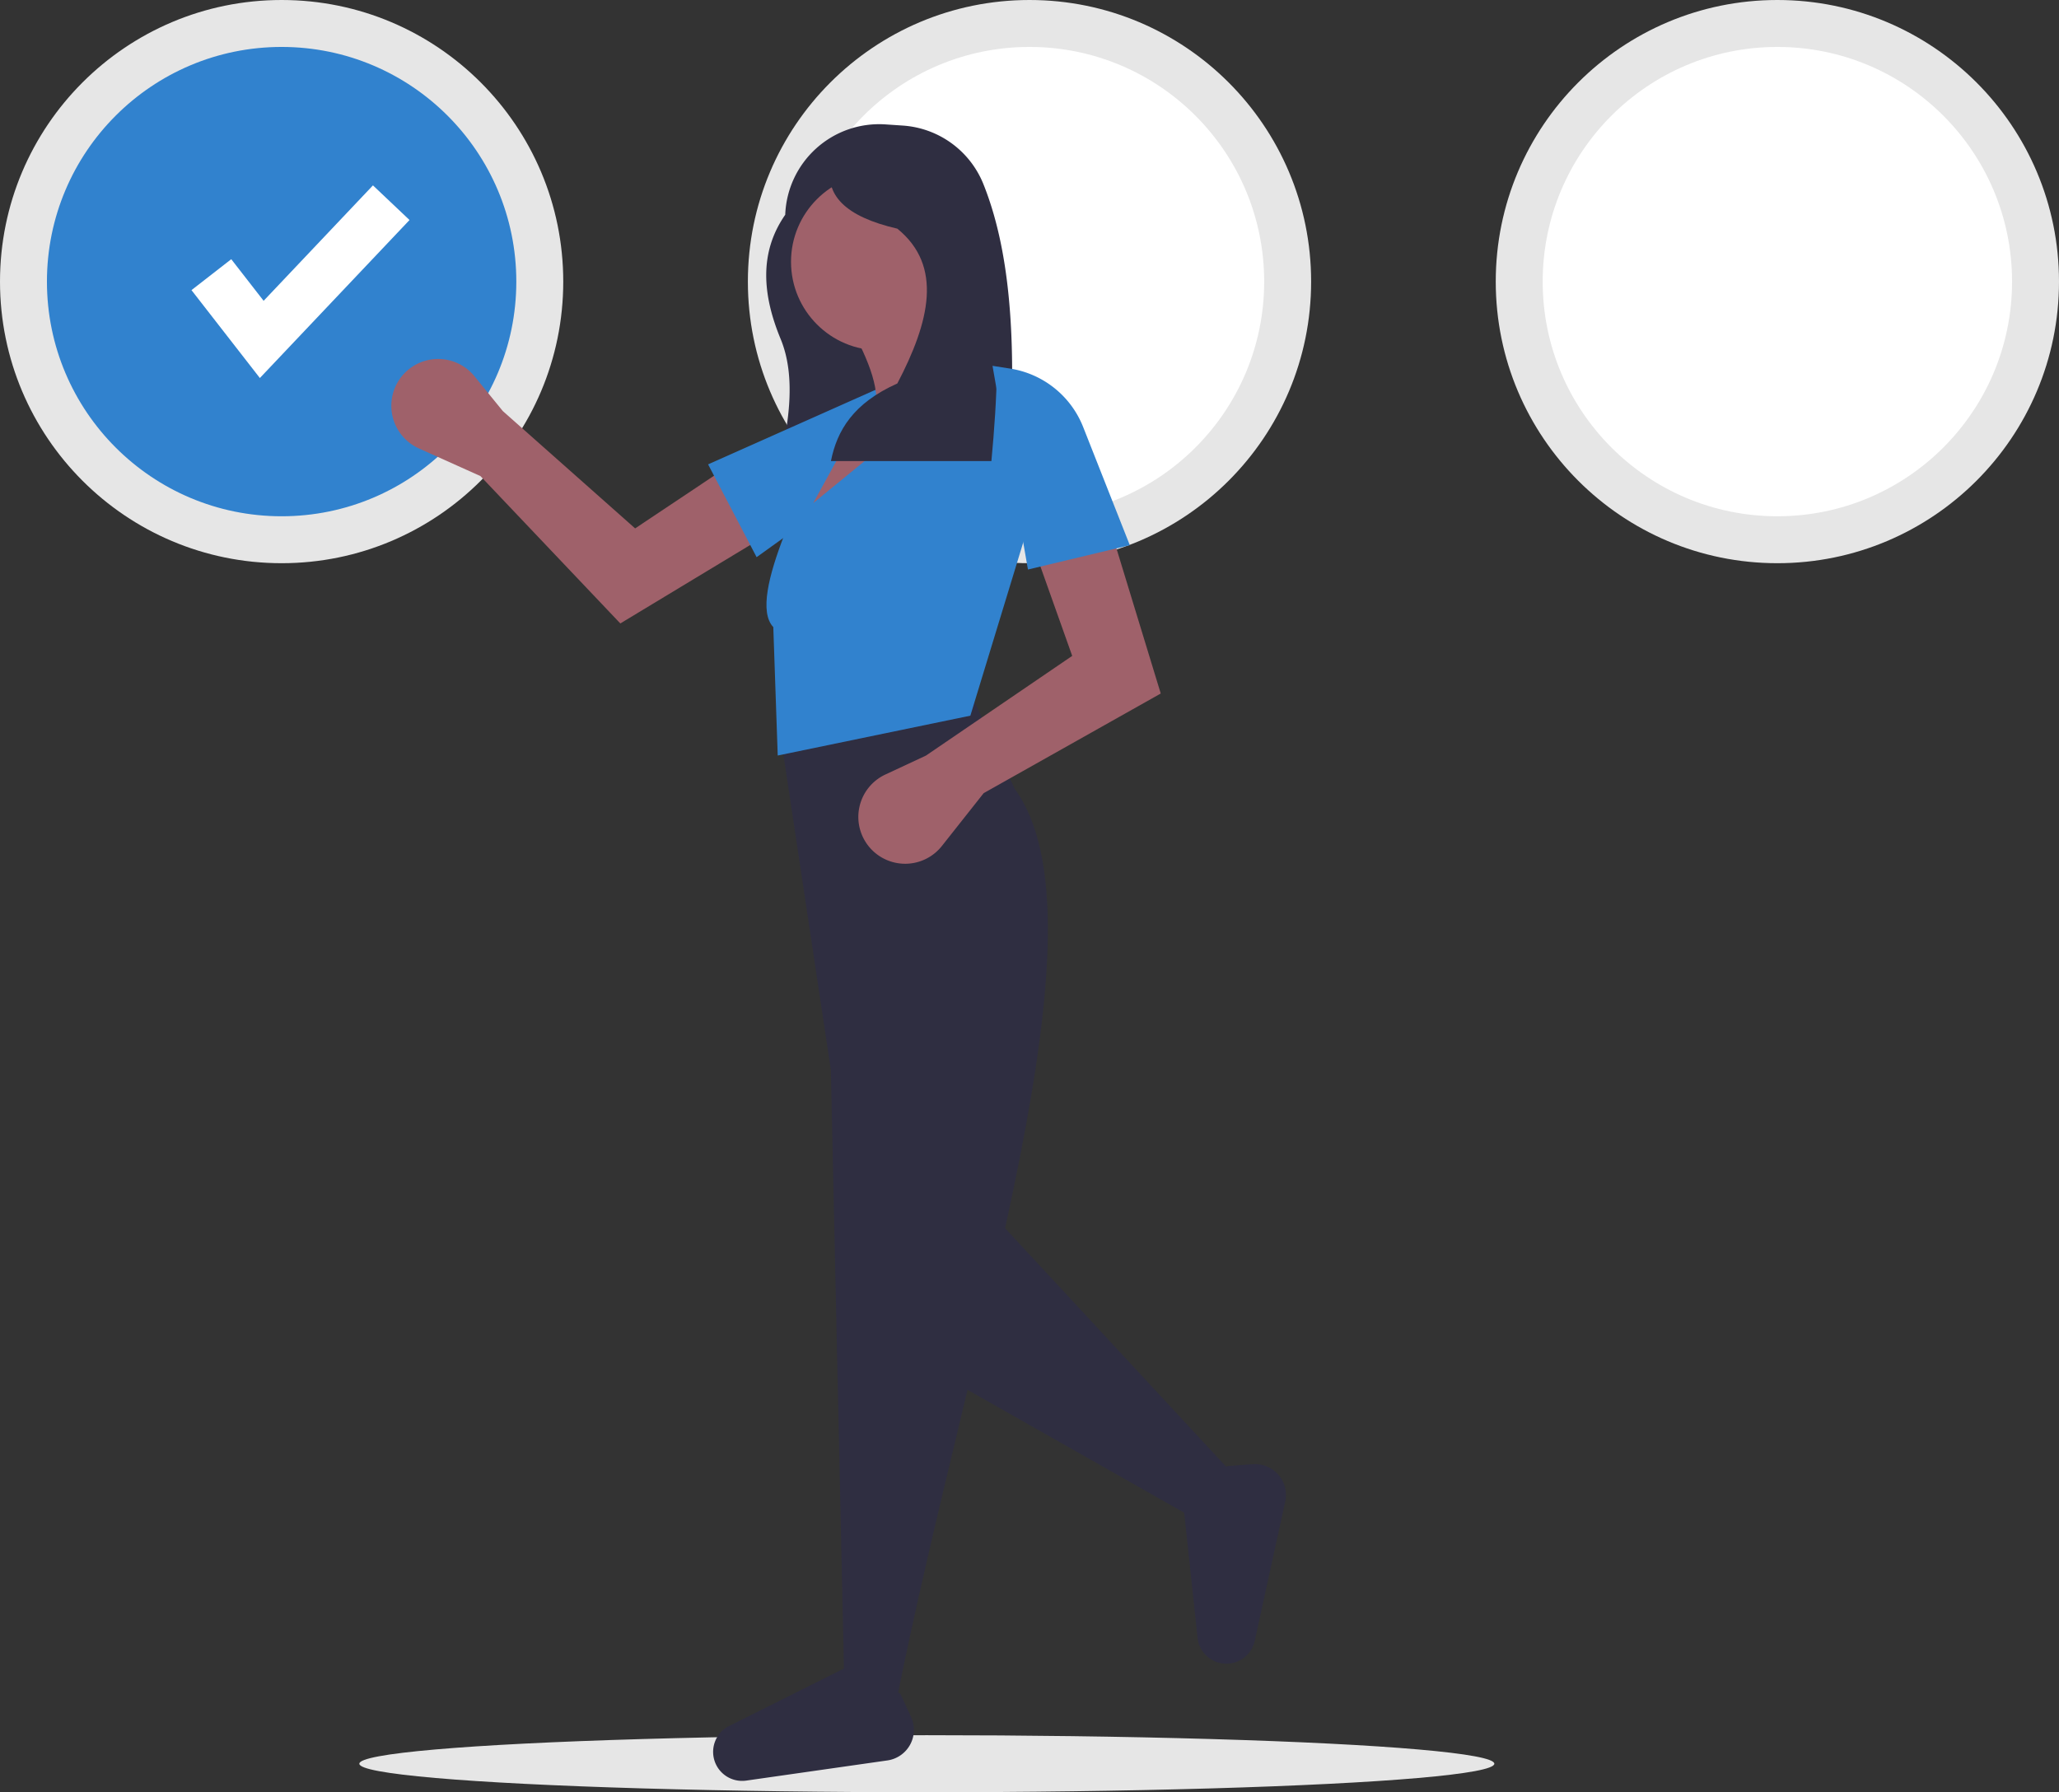 <svg xmlns="http://www.w3.org/2000/svg" width="258.009" height="224.6" viewBox="0 0 258.009 224.6"><rect x="0" y="0" width="258.009" height="224.6" fill="#333333" stroke="none"/><defs><style>.a{fill:#e6e6e6;}.b{fill:#3182ce;}.c{fill:#fff;}.d{fill:#2f2e41;}.e{fill:#9f616a;}</style></defs><ellipse class="a" cx="71.113" cy="3.574" rx="71.113" ry="3.574" transform="translate(45.027 217.453)"/><circle class="a" cx="35.29" cy="35.29" r="35.29" transform="translate(0 0)"/><circle class="b" cx="29.408" cy="29.408" r="29.408" transform="translate(5.882 5.882)"/><circle class="a" cx="35.29" cy="35.29" r="35.29" transform="translate(93.715 0)"/><circle class="c" cx="29.408" cy="29.408" r="29.408" transform="translate(99.596 5.882)"/><circle class="a" cx="35.29" cy="35.29" r="35.29" transform="translate(187.429 0)"/><circle class="c" cx="29.408" cy="29.408" r="29.408" transform="translate(193.311 5.882)"/><path class="c" d="M75.714,89.152,67.146,78.137l4.982-3.876,4.057,5.216,13.7-14.466,4.582,4.341Z" transform="translate(-43.151 -41.779)"/><path class="d" d="M509.492,206.22c-2.318-5.6-2.694-10.88.573-15.573h0a11.784,11.784,0,0,1,12.57-11.323l2.13.144a11.738,11.738,0,0,1,10.11,7.285c3.972,9.851,4.1,22.945,3.106,36.978H508.847C510.578,217.168,511.466,211.008,509.492,206.22Z" transform="translate(-411.669 -163.734)"/><path class="e" d="M387.389,276.3l-7.7-3.458a5.867,5.867,0,0,1-2.552-8.492h0a5.867,5.867,0,0,1,9.5-.564l3.557,4.367,16.582,14.707L417.8,275.5l5,8.47-17.88,10.8Z" transform="translate(-327.189 -216.641)"/><path class="b" d="M493.378,291.263,487.3,279.633l23.668-10.542.2,2.225a11.8,11.8,0,0,1-4.865,10.663Z" transform="translate(-398.569 -221.439)"/><path class="e" d="M544.231,251.678l-24.139,19.977-1.387-1.942,6.659-11.931,3.052-1.387c.731-3.1-1.136-7.253-3.607-11.654l11.654-1.665C537.025,246.856,539.586,249.736,544.231,251.678Z" transform="translate(-418.751 -204.721)"/><path class="d" d="M367.8,455.917l-4.023,5.965-32.047-18.174,4.439-21.919Z" transform="translate(-213.182 -271.061)"/><path class="d" d="M527.309,507.335l-6.52-2.913-1.665-76.3-6.243-41.481,24.278-4.578,4.994,10.821C554.427,409.714,536.535,461.292,527.309,507.335Z" transform="translate(-415.009 -294.039)"/><path class="d" d="M512.524,723.793l1.338,2.912a3.868,3.868,0,0,1-2.968,5.444l-17.688,2.527a3.635,3.635,0,0,1-4.009-2.6h0a3.635,3.635,0,0,1,1.669-4.142l14.86-7.438Z" transform="translate(-399.697 -511.534)"/><path class="d" d="M659.515,649.442l3.2-.235a3.868,3.868,0,0,1,4.062,4.685l-3.821,17.454a3.635,3.635,0,0,1-3.838,2.846h0a3.635,3.635,0,0,1-3.3-3.013l-1.769-16.523Z" transform="translate(-505.729 -465.714)"/><circle class="e" cx="11.099" cy="11.099" r="11.099" transform="translate(99.121 21.707)"/><path class="b" d="M533.318,307.381l-24.139,4.994-.555-16.093c-3.5-3.7,4.657-18.522,7.492-25.527l3.607-1.11-6.1,11.1,21.365-17.48,4.162,1.11,1.11,20.255Z" transform="translate(-411.723 -217.695)"/><path class="e" d="M555.684,355.514l-5.235,6.62a5.867,5.867,0,0,1-8.858.4h0a5.867,5.867,0,0,1,1.775-9.355l5.1-2.382,18.313-12.486-4.439-12.486,9.434-2.775,6.1,19.977Z" transform="translate(-432.423 -256.117)"/><path class="d" d="M550.217,227.072H530.109c.756-3.8,2.781-7.249,8.32-9.721,4.039-7.72,5.765-14.722,0-19.4-6.585-1.517-9.135-4.272-8.32-8.058L541.9,187.95C551.591,196.583,551.7,211.32,550.217,227.072Z" transform="translate(-425.986 -169.295)"/><path class="b" d="M604.234,286.515l-12.763,3.052-4.439-25.527,2.207.345a11.8,11.8,0,0,1,9.151,7.323Z" transform="translate(-462.661 -218.194)"/></svg>